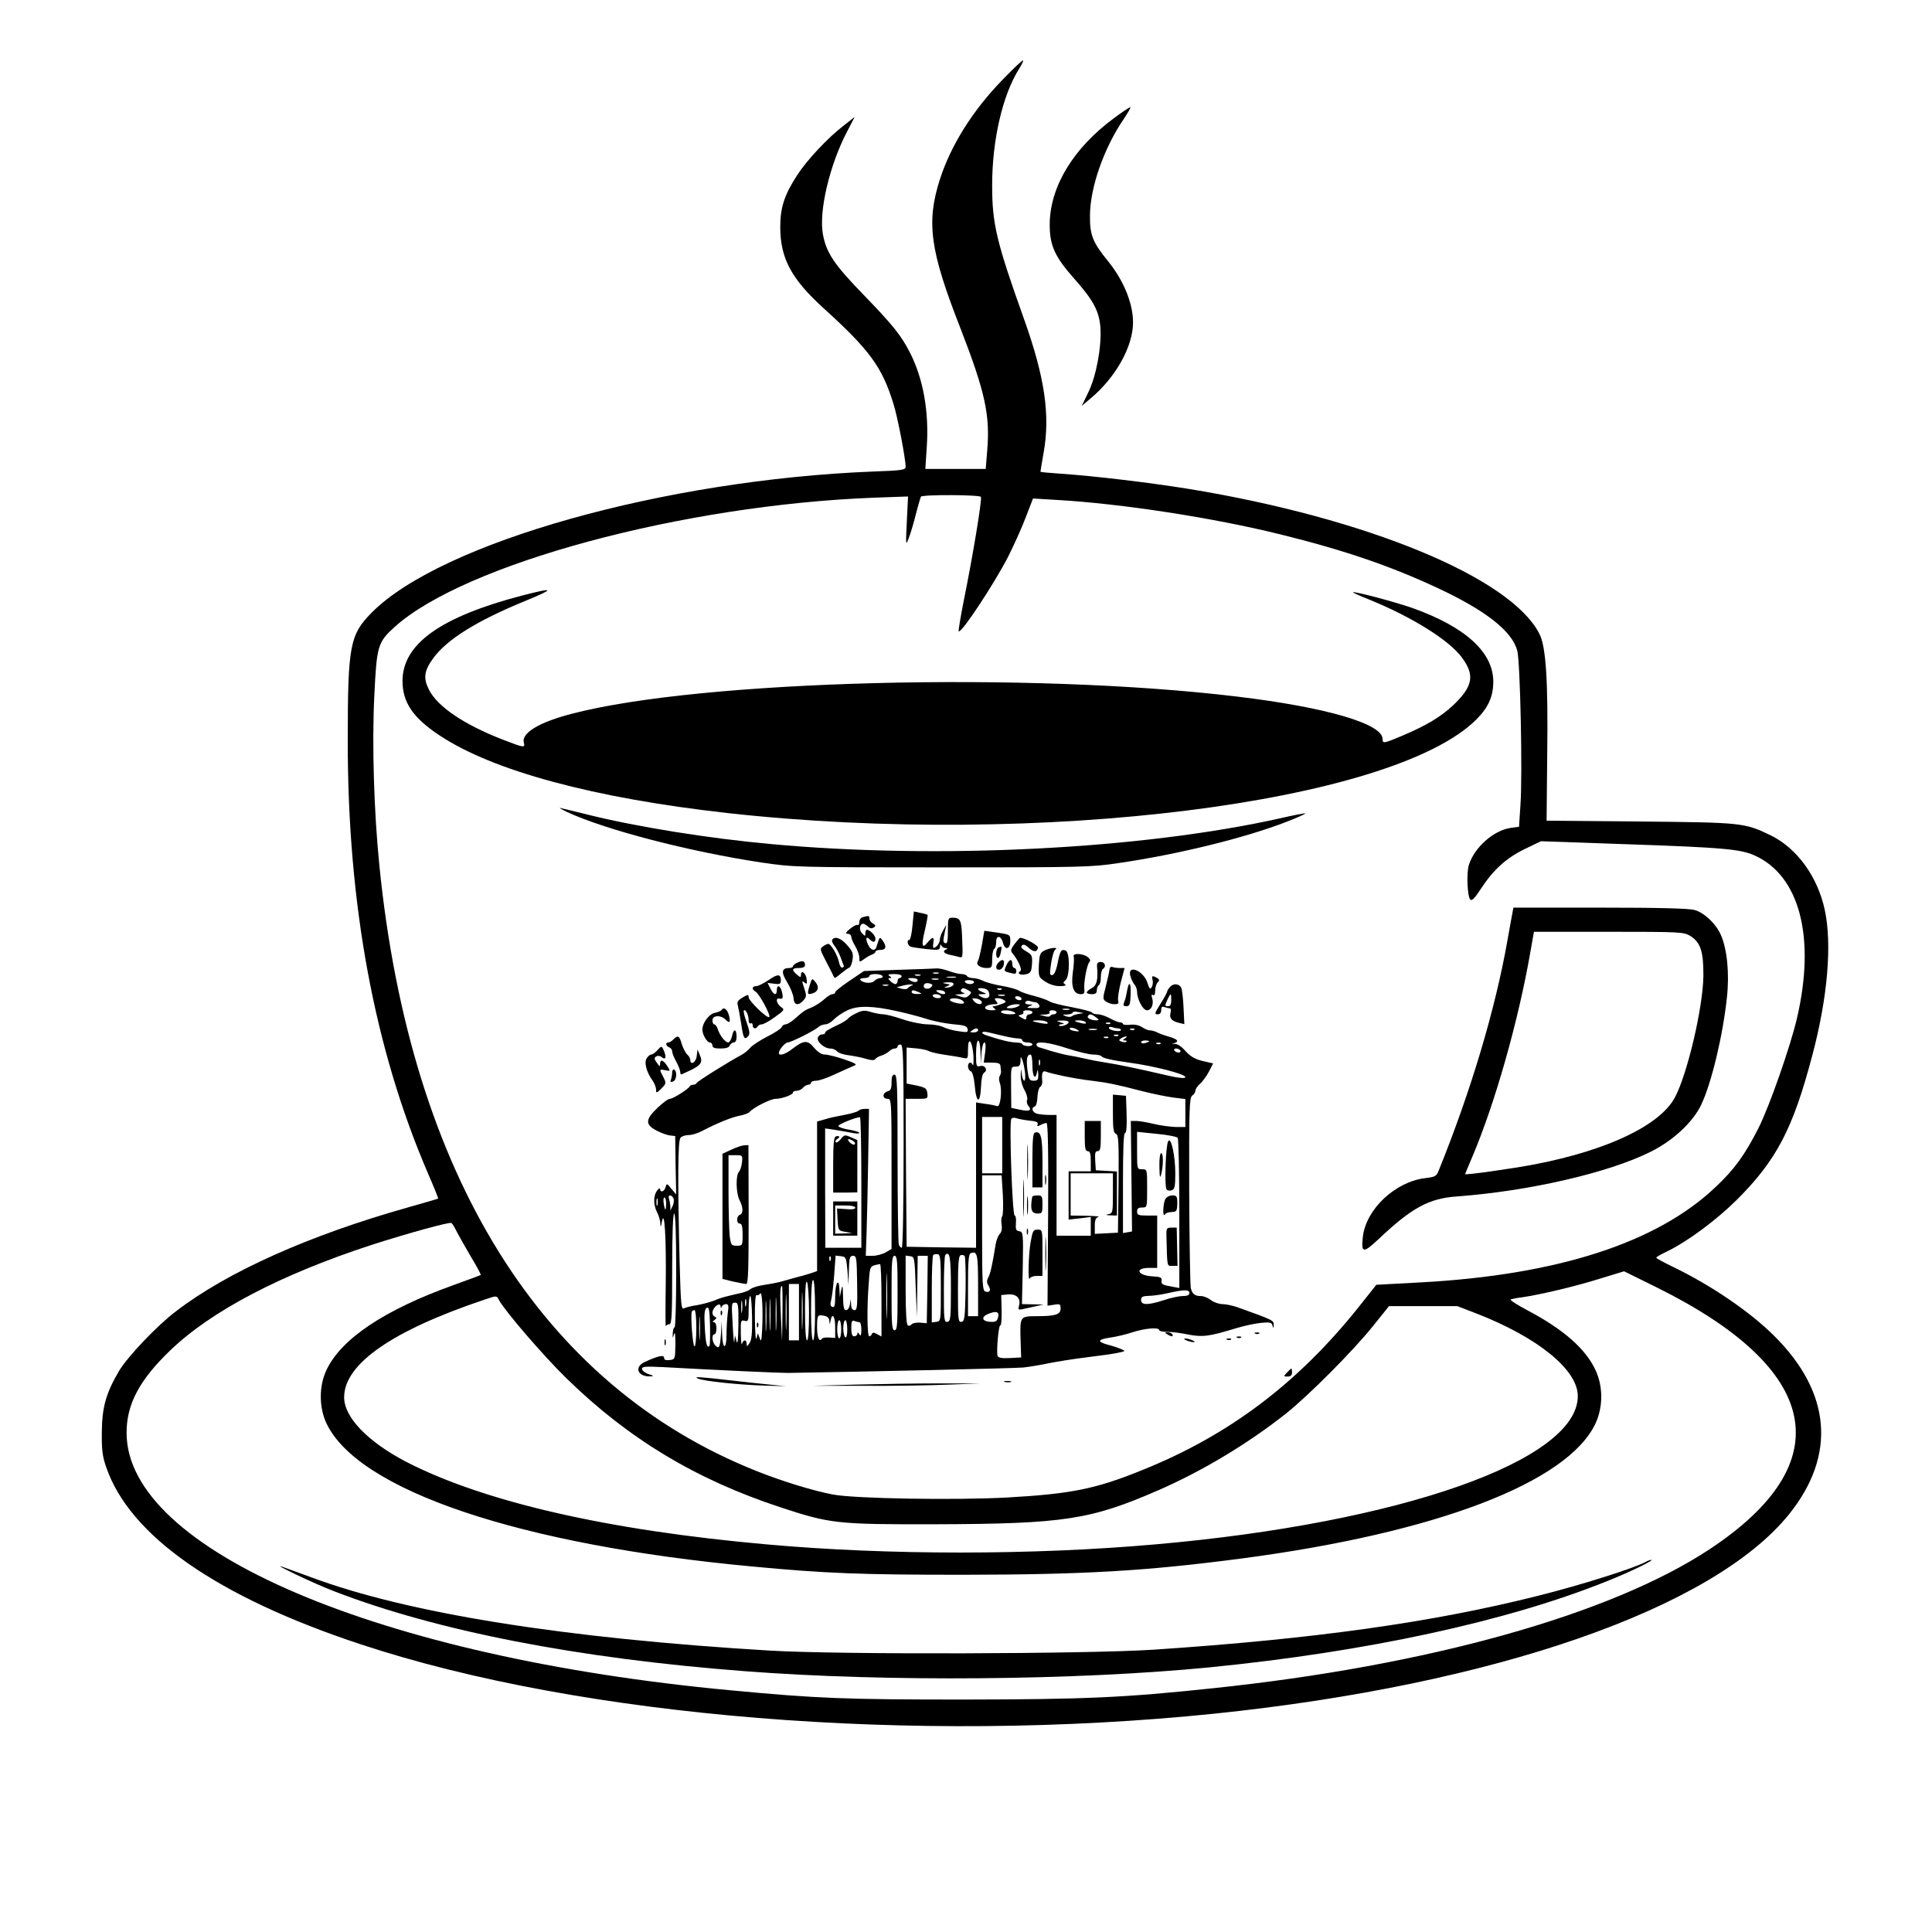 <?xml version="1.0" standalone="no"?>
<!DOCTYPE svg PUBLIC "-//W3C//DTD SVG 20010904//EN"
 "http://www.w3.org/TR/2001/REC-SVG-20010904/DTD/svg10.dtd">
<svg version="1.0" xmlns="http://www.w3.org/2000/svg"
 width="960pt" height="960pt" viewBox="0 0 960 960"
 preserveAspectRatio="xMidYMid meet">

<g transform="translate(0,960) scale(0.1,-0.1)"
fill="#000000" stroke="none">
<path d="M4979 9201 c-145 -149 -254 -323 -308 -490 -69 -214 -51 -353 99
-736 125 -322 151 -437 135 -618 l-7 -87 -150 0 -150 0 7 108 c12 175 -17 338
-82 467 -45 88 -84 137 -227 285 -151 155 -190 213 -207 306 -21 114 33 344
120 510 l38 73 -56 -44 c-79 -61 -181 -170 -229 -244 -65 -100 -85 -162 -85
-261 1 -155 55 -256 217 -403 228 -207 289 -291 345 -472 21 -65 61 -275 61
-314 0 -16 -17 -19 -162 -24 -1035 -41 -2142 -352 -2489 -699 -111 -112 -121
-163 -121 -638 -1 -814 133 -1534 398 -2149 30 -69 53 -126 51 -127 -1 -1 -68
-20 -148 -43 -491 -138 -900 -321 -1155 -517 -94 -71 -240 -225 -283 -297 -64
-109 -84 -179 -85 -302 -1 -90 3 -122 22 -176 117 -341 554 -645 1263 -879
1098 -364 2756 -498 4244 -345 1390 144 2476 521 2855 991 236 294 209 606
-76 888 -121 120 -314 251 -503 342 -45 22 -81 41 -81 45 0 3 21 15 48 28 105
50 249 157 353 260 197 197 278 352 374 716 77 289 99 554 62 725 -36 165
-138 305 -268 369 -131 63 -139 64 -649 69 l-465 4 3 321 c5 376 -6 545 -39
608 -142 279 -856 574 -1738 719 -198 32 -474 65 -638 76 -57 4 -103 8 -103
10 0 2 7 46 16 96 33 186 5 374 -96 658 -139 389 -160 477 -160 669 0 226 52
450 135 581 14 22 22 40 18 40 -5 0 -51 -44 -104 -99z m-105 -2070 c7 -10 -41
-299 -85 -515 -16 -82 -28 -151 -25 -153 12 -12 173 231 245 370 27 54 67 141
87 194 l37 96 116 -7 c321 -18 782 -89 1116 -172 319 -79 545 -157 779 -266
239 -112 368 -213 395 -310 15 -53 27 -619 16 -769 l-7 -107 -43 -6 c-84 -13
-177 -95 -206 -183 -13 -40 -8 -158 7 -173 8 -8 23 8 52 53 63 96 126 153 218
198 l81 39 429 -15 c467 -16 562 -24 631 -55 225 -100 306 -406 212 -810 -33
-141 -137 -438 -191 -545 -67 -132 -119 -205 -213 -293 -291 -277 -785 -437
-1463 -474 l-223 -12 -89 -112 c-301 -377 -643 -635 -1070 -807 -235 -96 -358
-120 -675 -138 -255 -14 -760 -6 -867 15 -96 18 -253 66 -380 117 -1067 425
-1719 1472 -1873 3009 -27 268 -37 603 -25 844 12 247 17 264 100 340 348 314
1433 607 2383 643 l169 6 -6 -124 c-6 -119 -5 -122 9 -84 9 22 25 76 36 120
11 44 23 83 25 87 7 11 292 10 298 -1z m-2603 -3654 c12 -23 44 -79 71 -125
28 -46 48 -85 47 -87 -2 -2 -62 -24 -134 -50 -346 -124 -561 -268 -634 -425
-36 -78 -36 -182 0 -260 155 -335 962 -607 2119 -714 360 -34 535 -41 1045
-41 604 1 905 18 1385 81 965 127 1620 377 1758 671 38 82 38 184 0 265 -49
106 -160 203 -338 297 -51 27 -88 51 -84 54 5 2 32 8 59 11 89 13 267 55 387
93 l118 36 162 -80 c820 -406 914 -871 263 -1301 -490 -324 -1398 -579 -2470
-691 -443 -47 -634 -55 -1235 -56 -588 0 -727 5 -1160 46 -1748 163 -3002 698
-3001 1280 0 142 64 262 217 409 205 197 550 377 1000 524 177 57 387 115 397
109 4 -2 17 -23 28 -46z m209 -338 c30 -55 222 -278 336 -389 307 -300 643
-502 1063 -640 246 -81 280 -85 766 -84 644 2 773 22 1113 170 219 96 442 230
632 380 114 91 338 316 434 437 l78 97 169 0 170 0 91 -35 c308 -119 508 -281
508 -412 0 -321 -885 -631 -2100 -737 -611 -54 -1331 -54 -1930 0 -791 70
-1408 212 -1793 411 -191 100 -307 221 -307 320 0 166 240 332 700 486 59 20
58 20 70 -4z"/>
<path d="M2595 6641 c-405 -106 -594 -240 -595 -424 0 -107 52 -184 184 -271
264 -176 767 -312 1431 -386 1541 -171 3304 49 3721 465 59 59 84 114 84 188
0 147 -140 273 -405 367 -87 30 -286 83 -292 77 -1 -2 34 -18 80 -36 212 -86
398 -202 461 -288 66 -89 55 -144 -45 -239 -62 -57 -128 -97 -247 -148 -97
-41 -102 -42 -102 -18 0 76 -282 158 -725 211 -1029 124 -2660 82 -3301 -85
-164 -42 -254 -96 -241 -144 7 -27 1 -26 -105 15 -191 74 -323 163 -366 247
-30 59 -25 95 22 159 68 92 213 183 451 281 156 64 153 71 -10 29z"/>
<path d="M2818 5565 c190 -88 603 -196 967 -251 158 -23 169 -24 895 -24 689
0 744 1 875 21 297 43 634 126 839 206 52 20 94 39 92 41 -2 2 -56 -8 -120
-23 -691 -155 -1704 -206 -2536 -129 -308 28 -663 85 -905 145 -66 16 -129 32
-140 34 -11 3 4 -6 33 -20z"/>
<path d="M7516 5068 c-3 -13 -14 -77 -26 -143 -60 -340 -181 -746 -341 -1141
-11 -29 -18 -32 -67 -38 -149 -18 -294 -154 -310 -291 -9 -82 1 -84 76 -14
167 158 251 204 392 214 355 26 753 117 962 222 111 55 210 147 251 233 51
107 108 344 128 534 13 119 1 240 -30 310 -24 55 -81 110 -130 124 -26 8 -171
12 -469 12 l-432 0 -4 -22z m882 -118 c52 -32 67 -78 66 -200 -2 -157 -80
-489 -142 -604 -75 -138 -333 -261 -693 -331 -120 -23 -349 -55 -349 -49 0 1
16 39 35 84 112 263 229 672 290 1023 l17 97 372 0 c354 0 372 -1 404 -20z"/>
<path d="M4534 5001 c-3 -39 -11 -71 -15 -71 -15 0 -10 -28 6 -34 8 -3 44 -8
80 -12 59 -6 65 -5 66 12 0 11 3 13 6 7 2 -7 12 -13 21 -14 11 0 12 -2 5 -6
-21 -8 -15 -20 15 -27 15 -3 36 -8 47 -11 19 -6 20 -2 16 87 -3 96 -8 108 -48
108 -22 0 -23 -4 -23 -66 0 -48 -3 -64 -12 -61 -13 4 -13 9 -2 62 l6 30 -16
-29 c-9 -15 -16 -36 -16 -45 0 -17 -18 -41 -31 -41 -3 0 -4 11 -1 25 5 31 -4
32 -28 3 -29 -36 -33 -16 -14 61 9 40 15 73 13 75 -2 2 -18 7 -36 10 l-32 7
-7 -70z"/>
<path d="M4288 5043 c-10 -2 -18 -13 -18 -24 0 -11 -4 -18 -9 -15 -4 3 -21 -6
-37 -19 -23 -19 -25 -25 -11 -25 9 0 17 -7 17 -15 0 -8 9 -29 20 -47 11 -18
20 -44 20 -57 0 -23 1 -23 23 -7 12 9 30 19 40 23 9 3 17 9 17 14 0 5 11 9 25
9 28 0 32 17 11 46 -16 21 -14 22 -31 -31 -7 -24 -29 -17 -42 12 -14 30 -9 43
9 25 17 -17 28 -15 28 4 0 16 -27 43 -42 44 -5 0 -8 -8 -8 -17 0 -16 -1 -16
-16 -1 -17 16 -13 48 5 48 5 0 16 -6 24 -14 9 -9 18 -11 28 -5 12 8 11 11 -3
20 -10 5 -18 17 -18 24 0 15 -2 16 -32 8z"/>
<path d="M4879 4905 c-7 -38 -16 -75 -20 -81 -12 -16 11 -34 43 -34 26 0 28 2
28 44 0 25 5 48 10 51 6 3 10 19 10 35 0 36 25 31 34 -6 10 -37 36 -31 36 9 0
33 0 33 -65 43 l-64 9 -12 -70z"/>
<path d="M4135 4930 c-3 -5 2 -18 11 -29 9 -10 23 -37 31 -58 7 -21 15 -40 16
-43 1 -3 -2 -6 -8 -8 -5 -2 -13 10 -16 26 -7 36 -40 92 -54 92 -5 0 -17 -6
-26 -13 -15 -11 -14 -16 7 -57 13 -25 29 -56 36 -70 6 -14 13 -27 15 -29 1 -2
16 8 32 22 17 14 35 27 41 29 6 2 13 19 16 39 5 31 1 41 -26 72 -31 36 -63 47
-75 27z"/>
<path d="M5041 4909 c-19 -26 -21 -33 -9 -47 29 -36 48 -81 38 -87 -19 -12 0
-23 28 -16 24 6 27 13 30 52 2 40 0 45 -29 62 -23 13 -29 21 -21 29 7 7 17 4
33 -11 25 -23 42 -23 47 0 2 11 -66 49 -89 49 -3 0 -15 -14 -28 -31z"/>
<path d="M4963 4893 c-15 -5 -18 -53 -4 -53 5 0 11 12 14 28 6 31 6 31 -10 25z"/>
<path d="M5190 4877 c-22 -11 -25 -20 -28 -72 -2 -58 -1 -61 31 -82 21 -14 48
-23 73 -23 24 0 34 3 26 9 -10 6 -10 10 3 21 21 18 22 138 0 147 -22 8 -27 0
-40 -64 -7 -36 -17 -57 -26 -58 -13 -2 -14 6 -6 59 5 33 14 64 21 68 19 13
-27 9 -54 -5z"/>
<path d="M5335 4847 c3 -7 1 -42 -4 -77 -10 -73 3 -110 40 -110 15 0 19 6 17
23 -4 32 12 120 24 135 8 9 6 16 -8 27 -24 18 -75 20 -69 2z"/>
<path d="M3963 4817 c-13 -5 -23 -14 -23 -19 0 -4 -8 -8 -18 -8 -38 0 -42 -20
-11 -70 16 -27 31 -62 32 -79 2 -36 24 -41 50 -11 15 18 15 24 3 60 -12 36
-12 39 1 28 12 -10 14 -8 11 17 -3 30 -28 48 -28 21 0 -14 -2 -14 -20 1 -28
24 -25 33 10 33 19 0 30 5 30 14 0 21 -12 25 -37 13z"/>
<path d="M4962 4818 c-18 -18 -15 -40 6 -36 9 2 18 13 20 26 4 24 -7 29 -26
10z"/>
<path d="M5001 4804 c-14 -31 -14 -30 22 -39 21 -6 27 -4 27 9 0 9 -4 16 -10
16 -5 0 -10 9 -10 20 0 28 -15 25 -29 -6z"/>
<path d="M5451 4798 c6 -66 -1 -95 -26 -108 -14 -7 -25 -17 -25 -22 0 -4 11
-8 25 -8 18 0 25 5 25 19 0 11 5 23 10 26 6 3 10 21 10 40 0 19 5 37 10 40 18
11 11 35 -10 35 -15 0 -20 -6 -19 -22z"/>
<path d="M5513 4782 c-1 -10 -9 -47 -18 -82 -16 -61 -16 -65 1 -77 10 -7 29
-13 42 -13 18 0 22 4 18 18 -3 9 3 50 13 90 l19 72 -23 0 c-13 0 -30 2 -37 5
-8 3 -14 -2 -15 -13z"/>
<path d="M4464 4781 l-171 -6 -71 -48 c-40 -27 -72 -52 -72 -58 0 -5 -6 -9
-14 -9 -7 0 -25 -11 -40 -25 -15 -14 -43 -32 -61 -40 -36 -14 -41 -18 -89 -60
-16 -14 -35 -25 -43 -25 -7 0 -16 -6 -19 -14 -3 -7 -35 -29 -72 -47 -37 -19
-75 -44 -85 -56 -9 -12 -30 -28 -45 -36 -60 -32 -217 -130 -220 -138 -2 -5
-10 -9 -17 -9 -7 0 -15 -3 -17 -7 -6 -14 -84 -63 -99 -63 -9 0 -36 -20 -62
-45 -61 -58 -62 -83 -4 -113 23 -12 53 -23 67 -24 l25 -3 2 -145 3 -145 -24
28 c-22 28 -23 28 -29 8 -5 -22 -27 -29 -27 -9 0 6 -7 3 -15 -8 -19 -25 -19
-71 0 -108 8 -15 16 -40 16 -55 1 -22 3 -20 8 9 13 67 22 -83 19 -313 -2 -119
-1 -213 0 -207 2 5 10 10 18 10 12 0 14 44 14 275 0 177 4 275 10 275 6 0 10
-102 10 -286 0 -157 -4 -283 -8 -280 -4 2 -8 -10 -9 -27 -1 -29 -1 -30 6 -7 5
16 7 -2 7 -50 -1 -74 -2 -75 -29 -78 -19 -2 -27 1 -27 11 0 17 -33 9 -97 -21
-54 -25 -34 -74 29 -71 19 1 17 3 -9 11 -18 6 -33 18 -33 26 0 12 16 13 103 9
288 -16 578 -29 622 -29 435 7 1124 23 1170 27 33 4 89 13 125 21 36 7 119 21
185 29 66 8 138 18 160 23 39 8 39 9 15 19 -14 6 -44 16 -68 22 -53 15 -47 26
17 35 27 4 76 15 108 26 61 20 133 26 133 11 0 -5 17 -9 38 -9 20 1 67 -5 105
-13 73 -14 104 -10 242 32 39 12 93 23 122 26 44 4 52 2 56 -14 4 -15 5 -15 6
4 1 22 -3 24 -179 87 -25 9 -60 16 -76 16 -17 0 -43 9 -57 20 -14 11 -36 20
-49 20 -31 0 -44 10 -51 40 -3 14 -7 232 -8 484 -1 411 1 461 15 472 9 6 16
17 16 25 0 7 10 23 23 34 13 11 32 38 44 60 l21 41 -52 12 c-38 9 -60 22 -85
49 -21 24 -41 37 -55 36 -15 -1 -16 0 -3 3 28 9 20 20 -25 33 -24 7 -51 17
-60 22 -10 5 -25 9 -33 9 -9 0 -27 7 -40 16 -15 10 -38 15 -60 12 -19 -2 -35
0 -35 4 0 4 -7 8 -15 8 -8 0 -30 9 -50 20 -20 11 -46 20 -60 20 -13 0 -26 4
-29 9 -3 5 -48 16 -98 26 -51 9 -102 22 -113 29 -11 7 -45 19 -75 27 -30 7
-65 19 -76 26 -12 8 -50 18 -85 24 -35 6 -77 17 -93 25 -16 8 -39 14 -52 14
-13 0 -26 5 -29 10 -3 6 -16 10 -28 10 -12 0 -40 7 -62 15 -22 8 -49 14 -60
13 -11 -1 -97 -4 -191 -7z m199 -18 c-7 -2 -19 -2 -25 0 -7 3 -2 5 12 5 14 0
19 -2 13 -5z m-278 -13 c3 -5 -1 -10 -10 -10 -9 0 -23 -6 -30 -14 -8 -8 -25
-11 -40 -9 -35 7 -42 23 -11 23 14 0 26 5 26 10 0 6 13 10 29 10 17 0 33 -4
36 -10z m95 0 c0 -5 -4 -10 -10 -10 -5 0 -10 -7 -10 -15 0 -8 -5 -15 -11 -15
-6 0 -17 7 -25 15 -12 12 -12 15 -2 15 10 0 9 3 -2 10 -11 7 -5 10 23 10 20 0
37 -4 37 -10z m93 3 c-7 -2 -19 -2 -25 0 -7 3 -2 5 12 5 14 0 19 -2 13 -5z
m175 -10 c-10 -2 -28 -2 -40 0 -13 2 -5 4 17 4 22 1 32 -1 23 -4z m-188 -13
c0 -13 -20 -13 -40 0 -12 8 -9 10 13 10 15 0 27 -4 27 -10z m103 3 c-7 -2 -21
-2 -30 0 -10 3 -4 5 12 5 17 0 24 -2 18 -5z m177 -13 c0 -5 -9 -10 -19 -10
-11 0 -23 5 -26 10 -4 6 5 10 19 10 14 0 26 -4 26 -10z m-213 -25 c-12 -12
-37 -10 -37 4 0 14 11 19 30 14 15 -4 16 -8 7 -18z m111 13 c-3 -7 -15 -14
-29 -15 -22 -2 -22 -2 -4 6 19 8 18 9 -5 13 -21 4 -20 5 8 7 23 1 32 -3 30
-11z m-325 -5 c-7 -2 -19 -2 -25 0 -7 3 -2 5 12 5 14 0 19 -2 13 -5z m117 0
c-8 -3 -17 -10 -20 -14 -3 -5 -17 -5 -30 -2 l-25 7 25 7 c31 9 72 10 50 2z
m281 -23 c17 -10 18 -13 4 -26 -12 -12 -21 -13 -43 -6 l-27 10 30 2 c18 2 23
4 12 7 -9 2 -15 9 -12 14 8 12 12 11 36 -1z m94 2 c6 -4 11 -15 11 -24 2 -20
-22 -24 -46 -8 -12 8 -10 10 10 10 25 1 25 1 3 10 -13 5 -23 12 -23 15 0 8 33
6 45 -3z m72 2 c-3 -3 -12 -4 -19 -1 -8 3 -5 6 6 6 11 1 17 -2 13 -5z m-412
-14 c18 -8 17 -9 -7 -9 -16 -1 -28 4 -28 9 0 12 8 12 35 0z m130 0 c8 -13 -15
-13 -35 0 -12 8 -11 10 7 10 12 0 25 -4 28 -10z m-20 -20 c3 -5 -3 -10 -14
-10 -11 0 -23 5 -26 10 -3 6 3 10 14 10 11 0 23 -4 26 -10z m318 3 c-7 -2 -21
-2 -30 0 -10 3 -4 5 12 5 17 0 24 -2 18 -5z m82 -13 c3 -5 -1 -10 -9 -10 -8 0
-18 5 -21 10 -3 6 1 10 9 10 8 0 18 -4 21 -10z m-295 -10 c8 -5 12 -11 9 -15
-8 -8 -69 6 -69 16 0 12 41 11 60 -1z m98 -7 c5 -18 -23 -16 -39 3 -11 14 -10
15 11 12 13 -1 25 -9 28 -15z m112 7 c11 -7 9 -11 -13 -19 -16 -6 -34 -11 -40
-11 -7 0 -6 -4 3 -10 12 -8 9 -10 -12 -10 -15 0 -29 4 -32 9 -7 10 17 21 46
21 17 0 18 3 8 15 -10 12 -9 15 6 15 11 0 26 -4 34 -10z m155 -10 c7 0 15 -7
19 -15 4 -12 -3 -15 -32 -14 -30 0 -33 2 -17 9 19 8 19 9 -3 9 -14 1 -20 5
-17 12 4 6 14 8 22 5 8 -3 21 -6 28 -6z m-85 -20 c-8 -5 -26 -10 -40 -10 -20
0 -22 2 -10 10 8 5 26 10 40 10 20 0 22 -2 10 -10z m-600 -25 c41 -9 103 -25
138 -36 35 -12 95 -24 135 -28 59 -5 72 -9 75 -24 3 -17 -1 -18 -45 -11 -26 3
-60 13 -75 20 -15 8 -50 14 -77 14 -28 0 -84 11 -125 25 -41 14 -84 25 -97 25
-12 0 -39 5 -60 11 -31 10 -44 9 -73 -5 -19 -9 -38 -21 -41 -26 -4 -6 -21 -17
-38 -26 -62 -29 -77 -39 -77 -46 0 -5 -7 -8 -15 -8 -9 0 -18 -7 -21 -15 -8
-20 32 -55 61 -55 13 0 28 -6 34 -14 7 -8 31 -16 54 -19 23 -3 62 -10 86 -17
28 -9 45 -10 50 -3 3 6 17 14 31 18 13 4 30 14 38 21 7 8 20 14 28 14 8 0 14
5 14 10 0 6 7 10 15 10 13 0 15 -63 15 -505 0 -290 -4 -505 -9 -505 -5 0 -12
7 -15 16 -3 9 -6 202 -6 430 0 361 -2 414 -15 414 -11 0 -15 -11 -15 -39 0
-30 -4 -40 -20 -44 -11 -3 -20 -12 -20 -21 0 -9 8 -16 20 -16 20 0 20 -7 20
-373 l0 -373 -29 -17 c-16 -9 -45 -17 -64 -17 l-35 0 4 118 c2 64 6 228 8 365
l4 247 -22 0 c-12 0 -26 -4 -32 -10 -5 -5 -37 -14 -69 -20 -33 -6 -77 -15 -97
-22 l-38 -11 0 -372 0 -371 -32 -11 c-18 -6 -53 -16 -78 -22 -25 -7 -58 -16
-75 -21 -16 -4 -52 -11 -80 -15 -27 -4 -57 -13 -65 -20 -8 -7 -28 -15 -45 -19
-87 -20 -103 -24 -135 -38 -20 -8 -58 -18 -85 -23 -28 -4 -57 -11 -66 -16 -14
-7 -16 16 -22 224 -10 409 -9 608 4 623 6 8 25 14 41 14 16 0 46 9 66 20 75
39 148 69 187 76 22 4 45 13 50 19 17 21 104 65 129 65 31 0 86 20 86 31 0 5
8 9 19 9 10 0 24 7 31 15 7 8 19 15 26 15 8 0 14 5 14 10 0 6 12 10 26 10 14
0 58 15 97 34 40 18 81 37 92 41 16 6 5 12 -50 31 -38 13 -82 24 -96 24 -17 0
-35 12 -54 34 -32 39 -51 38 -107 -5 -35 -28 -68 -38 -68 -21 0 15 31 52 44
52 16 0 136 60 154 78 7 6 22 12 33 12 11 0 30 11 43 25 13 13 43 34 67 45 51
24 124 23 249 -5z m853 8 c-7 -2 -21 -2 -30 0 -10 3 -4 5 12 5 17 0 24 -2 18
-5z m-273 -13 c11 -7 6 -10 -22 -10 -20 0 -40 5 -43 10 -8 13 45 13 65 0z m90
0 c0 -5 -7 -10 -15 -10 -8 0 -15 -7 -15 -15 0 -13 -4 -14 -22 -3 -20 11 -21
13 -5 16 9 2 15 8 12 13 -4 5 5 9 19 9 14 0 26 -4 26 -10z m120 0 c0 -5 -6
-10 -14 -10 -8 0 -16 -4 -18 -8 -1 -5 -14 -5 -28 -1 l-25 7 28 1 c16 1 26 5
22 11 -3 6 3 10 14 10 12 0 21 -4 21 -10z m110 -8 c-14 -2 -29 -7 -35 -12 -5
-4 -19 -4 -30 1 -17 7 -17 8 8 8 15 1 27 5 27 10 0 4 12 6 28 2 l27 -5 -25 -4z
m86 -17 c16 -12 17 -14 2 -15 -25 0 -49 11 -42 21 7 13 17 11 40 -6z m-241
-26 c5 -7 -5 -8 -32 -3 -51 9 -54 14 -10 14 20 0 39 -5 42 -11z m105 2 c0 -12
-39 -25 -47 -17 -4 3 2 6 13 7 15 1 13 3 -6 9 -24 8 -23 8 8 9 17 1 32 -3 32
-8z m85 -1 c4 -7 -3 -8 -22 -4 -38 9 -42 14 -10 14 14 0 29 -5 32 -10z m122
-6 c-3 -3 -12 -4 -19 -1 -8 3 -5 6 6 6 11 1 17 -2 13 -5z m-157 -38 c0 -2 -11
-1 -25 2 -14 2 -22 8 -19 13 4 8 44 -6 44 -15z m196 14 c8 0 14 -4 14 -8 0 -5
-13 -7 -30 -4 -16 2 -30 9 -30 14 0 6 7 7 16 4 9 -3 22 -6 30 -6z m-696 -10
c0 -5 -10 -10 -22 -10 -19 0 -20 2 -8 10 19 13 30 13 30 0z m588 3 c-10 -2
-26 -2 -35 0 -10 3 -2 5 17 5 19 0 27 -2 18 -5z m189 1 c-3 -3 -12 -4 -19 -1
-8 3 -5 6 6 6 11 1 17 -2 13 -5z m-644 -33 c26 -6 56 -11 67 -11 11 0 20 -4
20 -10 0 -5 11 -10 25 -10 14 0 25 -4 25 -10 0 -5 -11 -9 -25 -8 -14 1 -25 6
-25 10 0 4 -15 8 -32 8 -29 1 -73 11 -145 35 -35 11 -27 24 10 15 17 -4 53
-13 80 -19z m564 3 c-3 -3 -12 -4 -19 -1 -8 3 -5 6 6 6 11 1 17 -2 13 -5z
m-50 -10 c-3 -3 -12 -4 -19 -1 -8 3 -5 6 6 6 11 1 17 -2 13 -5z m83 -4 c-12
-8 -12 -10 -1 -10 8 0 12 -3 8 -6 -3 -4 -14 -3 -24 0 -15 6 -15 8 -3 16 8 6
20 10 25 10 6 0 3 -5 -5 -10z m-753 -87 c1 -32 0 -52 -3 -45 -9 19 -24 14 -24
-7 0 -10 6 -21 14 -24 8 -3 15 -29 19 -67 8 -96 28 -99 32 -4 1 33 7 59 15 64
20 12 5 39 -19 33 -20 -5 -21 -1 -21 61 0 81 19 89 22 9 l2 -58 3 53 c2 28 9
52 14 52 7 0 8 -18 4 -50 l-7 -50 41 0 c29 0 41 -4 42 -15 1 -8 2 -21 3 -27 1
-7 -2 -18 -6 -24 -5 -6 -5 -22 0 -35 13 -35 3 -122 -13 -115 -7 2 -33 8 -59
11 l-46 7 0 -361 0 -361 -172 2 -173 3 -3 368 -2 367 56 0 c54 0 55 0 52 27
-3 25 -9 29 -53 39 l-50 10 0 90 0 89 45 -4 c25 -2 54 -8 64 -13 10 -6 46 -14
80 -19 34 -5 73 -11 89 -15 27 -6 27 -6 27 42 0 69 22 42 27 -33z m873 73 c0
-2 -9 -6 -20 -9 -11 -3 -20 -1 -20 4 0 5 9 9 20 9 11 0 20 -2 20 -4z m-404
-36 c49 -16 106 -30 126 -30 20 0 39 -4 42 -9 6 -9 49 -19 136 -31 126 -17
280 -57 280 -72 0 -9 -41 -4 -115 14 -102 24 -225 50 -280 58 -33 5 -80 14
-105 20 -25 6 -61 13 -80 16 -19 3 -57 13 -85 21 -27 9 -56 17 -62 19 -7 2
-13 8 -13 14 0 19 66 10 156 -20z m461 24 c-3 -3 -12 -4 -19 -1 -8 3 -5 6 6 6
11 1 17 -2 13 -5z m98 -34 c3 -5 -1 -10 -9 -10 -8 0 -18 5 -21 10 -3 6 1 10 9
10 8 0 18 -4 21 -10z m-735 -75 c0 -55 15 -75 23 -32 3 16 5 13 6 -10 1 -28
-2 -33 -23 -33 -21 0 -24 6 -31 55 -6 54 -2 75 16 75 5 0 9 -25 9 -55z m-37
-32 c3 -24 1 -43 -3 -43 -5 0 -11 15 -13 33 -4 32 -4 32 -5 -5 -1 -21 6 -52
18 -73 11 -19 17 -42 14 -50 -4 -8 -1 -22 6 -30 19 -23 5 -29 -42 -19 l-43 9
-1 103 c-1 101 -1 102 22 102 19 0 24 5 25 28 0 23 1 24 8 7 5 -11 11 -39 14
-62z m74 35 c-3 -7 -5 -2 -5 12 0 14 2 19 5 13 2 -7 2 -19 0 -25z m118 -55
c39 -8 102 -19 140 -23 81 -10 124 -19 255 -53 52 -13 121 -27 153 -31 l57 -7
0 -70 0 -69 -47 0 c-27 1 -75 7 -108 15 -33 8 -73 15 -88 15 l-28 0 3 -274 3
-275 -22 -4 -23 -4 0 248 c0 165 3 249 10 249 7 0 10 33 8 93 l-3 92 -32 3
-33 3 0 -94 c0 -76 3 -96 15 -101 13 -5 15 -39 13 -248 l-3 -243 -57 -3 -58
-3 0 40 c0 29 5 41 18 44 9 3 -18 5 -60 6 l-78 1 0 105 0 105 105 0 105 0 0
-99 c0 -95 -1 -100 -22 -104 -17 -3 -14 -5 10 -6 l32 -1 0 109 0 110 -52 3
-53 3 -3 48 c-2 37 0 47 12 47 13 0 16 14 16 75 l0 75 -40 0 -40 0 0 -75 c0
-60 3 -75 15 -75 11 0 15 -12 15 -50 l0 -50 -55 0 -55 0 0 -120 0 -120 55 6
55 7 0 -47 0 -46 -85 0 -85 0 0 300 0 300 -37 0 c-21 0 -48 3 -60 6 -24 7 -31
30 -11 36 7 3 12 23 13 47 1 23 7 46 13 50 7 4 12 16 11 27 -4 43 1 56 19 49
9 -4 49 -14 87 -22z m-1005 -528 l0 -325 -89 0 -90 0 -1 296 0 297 42 -6 c24
-4 62 -10 86 -15 23 -5 42 -6 42 -1 0 4 -23 11 -52 16 -28 4 -52 13 -52 18 -1
8 79 41 107 44 4 1 7 -145 7 -324z m700 185 l0 -140 -50 0 -50 0 0 140 0 140
50 0 50 0 0 -140z m133 122 c36 -3 47 -8 43 -19 -4 -10 -1 -11 14 -3 10 5 24
10 30 10 7 0 10 -132 8 -454 l-3 -454 33 5 c29 5 32 3 32 -19 0 -30 -26 -38
-119 -38 -82 0 -83 -2 -80 -111 l3 -94 -56 -3 c-39 -2 -57 1 -61 10 -7 21 5
158 14 153 4 -3 7 30 6 72 l-2 78 33 3 c41 4 65 -18 56 -53 -6 -23 -4 -25 17
-20 13 3 42 9 64 14 l40 9 -53 1 -54 1 4 180 c3 173 2 179 -17 182 -17 3 -19
9 -17 41 2 20 -1 37 -6 37 -12 0 -28 463 -17 480 4 6 14 8 24 4 9 -3 38 -9 64
-12z m739 -86 c4 -6 8 -176 8 -378 l0 -368 -32 6 c-53 9 -59 13 -56 31 2 15
-6 19 -47 21 -75 5 -88 42 -14 42 l39 0 0 130 0 130 -50 0 c-43 0 -50 3 -50
20 0 15 7 20 25 20 25 0 25 0 25 95 0 95 0 95 -25 95 -25 0 -25 0 -25 93 l0
93 98 -10 c53 -5 100 -14 104 -20z m-869 -283 c3 -54 1 -102 -3 -107 -5 -4 -6
-23 -3 -40 3 -21 0 -38 -9 -47 -8 -8 -18 -32 -21 -54 -17 -104 -26 -145 -37
-164 -8 -15 -7 -26 2 -40 14 -23 6 -36 -17 -28 -13 6 -15 44 -15 292 l0 285
49 0 48 0 6 -97z m-1636 -19 c3 -8 1 -25 -5 -37 l-11 -22 0 22 c-1 12 -4 28
-7 37 -3 9 -1 16 5 16 7 0 14 -7 18 -16z m-80 -31 c-3 -10 -5 -4 -5 12 0 17 2
24 5 18 2 -7 2 -21 0 -30z m43 7 c0 -16 -2 -30 -4 -30 -2 0 -6 14 -8 30 -3 17
-1 30 4 30 4 0 8 -13 8 -30z m1550 -406 l0 -154 -25 0 -25 0 0 154 c0 115 3
155 13 159 33 12 37 -3 37 -159z m-185 -14 c0 -163 0 -165 -22 -168 l-23 -3 0
164 c0 90 3 167 7 171 4 4 14 5 23 4 13 -3 15 -27 15 -168z m50 -1 c0 -148 -2
-164 -17 -167 -17 -3 -18 10 -18 161 0 90 3 167 7 171 22 22 28 -10 28 -165z
m73 -5 c-3 -142 -5 -159 -20 -162 -17 -3 -18 10 -18 161 0 123 3 167 13 170 6
2 15 1 20 -3 4 -3 6 -78 5 -166z m-671 144 c-3 -8 -6 -5 -6 6 -1 11 2 17 5 13
3 -3 4 -12 1 -19z m84 -53 l5 -70 2 73 c2 63 4 72 21 72 17 0 18 -11 20 -135
2 -117 0 -135 -13 -135 -10 0 -17 10 -17 28 l-2 27 -4 -27 c-2 -16 -11 -28
-19 -28 -11 0 -14 16 -15 68 -1 55 -3 61 -9 32 l-7 -35 -2 38 c-2 62 -21 32
-21 -33 0 -47 -3 -58 -14 -54 -10 4 -12 13 -6 34 4 15 11 71 15 124 l7 97 27
-3 c25 -3 26 -7 32 -73z m249 -110 c0 -158 -2 -185 -15 -185 -13 0 -15 27 -15
185 0 158 2 185 15 185 13 0 15 -27 15 -185z m90 30 l6 -150 2 153 2 152 25 0
25 0 -2 -167 -3 -168 -34 3 c-19 1 -38 -3 -42 -9 -4 -6 -12 -8 -18 -5 -7 5
-11 63 -11 177 l0 170 23 -3 c21 -3 22 -7 27 -153z m-143 -137 c-1 -51 -3 -10
-3 92 0 102 2 143 3 93 2 -51 2 -135 0 -185z m-27 72 l0 -181 -22 12 c-16 9
-23 9 -26 0 -2 -6 -8 -11 -13 -11 -10 0 -12 147 -2 267 6 86 4 82 56 92 4 0 7
-80 7 -179z m-360 -62 c0 -86 -4 -138 -10 -138 -6 0 -10 57 -10 153 0 102 4
147 10 137 5 -8 10 -77 10 -152z m30 12 c0 -93 -4 -150 -10 -150 -6 0 -10 57
-10 150 0 93 4 150 10 150 6 0 10 -57 10 -150z m-63 -77 c-1 -43 -3 -10 -3 72
0 83 2 118 3 78 2 -40 2 -107 0 -150z m-80 -5 c-1 -40 -3 -8 -3 72 0 80 2 112
3 73 2 -40 2 -106 0 -145z m63 72 l0 -140 -25 0 -25 0 0 140 0 140 25 0 25 0
0 -140z m-82 -7 l-2 -138 -6 125 c-5 116 -4 150 6 150 2 0 3 -62 2 -137z m-31
-70 c-2 -38 -3 -7 -3 67 0 74 1 105 3 68 2 -38 2 -98 0 -135z m-30 0 c-2 -37
-3 -9 -3 62 0 72 1 102 3 68 2 -34 2 -93 0 -130z m2083 172 c0 -10 -10 -15
-33 -15 -19 0 -60 -9 -93 -20 -79 -26 -114 -26 -114 0 0 16 7 20 38 21 20 0
64 6 97 14 81 18 105 18 105 0z m-2123 -182 c-3 -54 -5 -63 -12 -43 l-9 25 -7
-25 c-4 -14 -7 30 -8 98 -1 74 3 121 8 117 5 -3 13 0 18 7 10 16 15 -83 10
-179z m20 5 c-2 -35 -3 -7 -3 62 0 69 1 97 3 63 2 -35 2 -91 0 -125z m-70 55
c1 -78 -2 -112 -13 -127 -12 -18 -14 -18 -14 -3 0 22 -17 22 -23 0 -3 -10 -5
13 -6 51 -1 64 0 68 19 63 18 -5 20 0 20 59 0 35 3 64 8 64 4 0 8 -48 9 -107z
m-50 30 c-2 -16 -4 -5 -4 22 0 28 2 40 4 28 2 -13 2 -35 0 -50z m20 30 c-3
-10 -5 -4 -5 12 0 17 2 24 5 18 2 -7 2 -21 0 -30z m-38 -97 c-1 -73 -4 -101
-9 -81 l-8 30 -3 -30 c-2 -16 -5 17 -8 75 -7 120 -7 117 14 117 13 0 15 -17
14 -111z m-88 92 c0 -10 2 -10 6 0 2 6 12 12 20 12 13 0 15 -8 9 -46 -3 -26
-6 -73 -6 -105 0 -79 -20 -76 -22 4 l-2 62 -3 -55 c-5 -75 -9 -85 -28 -66 -17
16 -20 56 -5 56 6 0 10 14 10 30 0 17 -5 30 -12 30 -9 0 -8 4 2 11 11 8 12 12
3 16 -7 2 -13 11 -13 19 0 28 39 58 41 32z m-56 -196 c-12 -13 -19 14 -23 94
-4 66 -1 88 9 95 12 7 15 -9 17 -88 1 -52 0 -98 -3 -101z m-65 88 c0 -49 -4
-90 -9 -90 -9 0 -21 156 -13 173 2 4 7 7 13 7 5 0 9 -40 9 -90z m17 -47 c-2
-27 -3 -5 -3 47 0 52 1 74 3 48 2 -27 2 -69 0 -95z m1479 91 c-4 -10 -16 -14
-38 -12 -44 4 -43 28 2 43 37 13 49 3 36 -31z m-835 -8 c2 -20 2 -20 6 2 8 42
23 22 23 -32 l0 -54 -31 2 c-16 1 -32 -1 -35 -6 -13 -20 -24 7 -24 56 0 61 2
65 35 58 17 -3 25 -11 26 -26z m59 -41 c0 -25 -4 -45 -10 -45 -5 0 -10 20 -10
45 0 25 5 45 10 45 6 0 10 -20 10 -45z m30 -1 c0 -27 -4 -43 -10 -39 -5 3 -10
24 -10 46 0 21 5 39 10 39 6 0 10 -21 10 -46z m61 36 c5 0 9 -17 9 -37 0 -28
-3 -34 -10 -23 -6 10 -10 11 -10 3 0 -7 -7 -13 -15 -13 -11 0 -15 11 -15 41 0
33 3 40 16 35 9 -3 20 -6 25 -6z"/>
<path d="M3633 3887 l-43 -20 0 -311 0 -311 53 -13 c29 -6 58 -12 65 -12 10 0
12 77 12 345 l-1 345 -22 -1 c-12 -1 -41 -11 -64 -22z m54 -62 c-2 -20 -9 -41
-15 -47 -17 -17 -15 -108 3 -142 18 -35 19 -65 2 -72 -18 -6 -19 -44 -1 -44
10 0 14 -14 14 -55 0 -54 -1 -55 -29 -55 -26 0 -29 3 -35 46 -3 26 -6 127 -6
225 l0 179 35 0 c35 0 35 -1 32 -35z"/>
<path d="M4153 3953 c-10 -3 -13 -41 -13 -142 l0 -137 60 0 60 1 0 130 0 130
-32 14 c-29 13 -33 13 -50 -9 -10 -12 -22 -20 -25 -16 -4 4 -1 11 7 16 17 10
11 19 -7 13z m87 -23 c8 -5 11 -12 7 -16 -4 -4 -15 0 -24 9 -18 18 -8 23 17 7z"/>
<path d="M4140 3545 l0 -85 60 0 60 0 0 85 0 85 -60 0 -60 0 0 -85z m110 54
c0 -7 -17 -10 -45 -7 l-46 3 3 -55 c3 -54 3 -55 38 -61 l35 -6 -42 -2 -43 -1
0 70 0 70 50 0 c30 0 50 -4 50 -11z"/>
<path d="M5142 3972 c-9 -3 -12 -40 -12 -138 l0 -134 25 0 25 0 0 126 c0 126
-8 156 -38 146z"/>
<path d="M5104 3825 c0 -77 2 -107 3 -67 2 40 2 103 0 140 -2 37 -3 4 -3 -73z"/>
<path d="M5084 3645 c0 -82 2 -115 3 -72 2 43 2 110 0 150 -1 40 -3 5 -3 -78z"/>
<path d="M5193 3735 c0 -22 2 -30 4 -17 2 12 2 30 0 40 -3 9 -5 -1 -4 -23z"/>
<path d="M5103 3610 c0 -41 2 -58 4 -37 2 20 2 54 0 75 -2 20 -4 3 -4 -38z"/>
<path d="M5129 3653 c-11 -63 -4 -83 27 -83 22 0 24 4 24 45 0 41 -2 45 -25
45 -14 0 -26 -3 -26 -7z"/>
<path d="M5102 3480 c0 -14 2 -19 5 -12 2 6 2 18 0 25 -3 6 -5 1 -5 -13z"/>
<path d="M5194 3370 c0 -74 1 -105 3 -67 2 37 2 97 0 135 -2 37 -3 6 -3 -68z"/>
<path d="M5121 3427 c-11 -62 -14 -204 -4 -179 2 6 18 12 34 12 l29 0 0 115
c0 115 0 115 -24 115 -22 0 -25 -6 -35 -63z"/>
<path d="M5805 3930 c-13 -20 -20 -229 -8 -241 5 -5 17 -7 26 -3 14 5 17 20
17 83 0 88 -21 184 -35 161z"/>
<path d="M5761 3803 c1 -53 3 -61 9 -38 11 45 11 105 0 105 -6 0 -10 -28 -9
-67z"/>
<path d="M5790 3641 c-11 -22 -14 -92 -2 -76 4 6 13 10 20 11 6 1 19 2 27 3
11 1 15 13 15 41 0 36 -3 40 -25 40 -14 0 -29 -8 -35 -19z"/>
<path d="M5796 3457 c4 -157 2 -147 29 -147 l26 0 -2 95 -2 95 -26 0 c-24 0
-26 -3 -25 -43z"/>
<path d="M3761 3014 c0 -11 3 -14 6 -6 3 7 2 16 -1 19 -3 4 -6 -2 -5 -13z"/>
<path d="M3581 3074 c0 -11 3 -14 6 -6 3 7 2 16 -1 19 -3 4 -6 -2 -5 -13z"/>
<path d="M5616 4753 c4 -16 13 -35 20 -44 8 -8 14 -25 14 -36 0 -38 29 -93 49
-93 23 0 35 31 26 61 -5 15 -4 19 4 15 7 -5 11 3 11 21 0 16 6 35 12 41 10 10
10 15 -2 22 -23 14 -29 12 -23 -9 3 -11 1 -27 -4 -36 -8 -13 -12 -9 -22 23
-20 59 -98 91 -85 35z"/>
<path d="M3819 4730 c-24 -16 -52 -30 -61 -30 -22 0 -24 -16 -4 -27 19 -11 78
-120 68 -127 -11 -7 -102 81 -102 99 0 14 -4 14 -31 -2 -23 -14 -28 -23 -23
-38 3 -11 11 -53 17 -92 11 -75 16 -83 36 -60 8 10 5 27 -9 67 -11 30 -17 56
-14 59 8 9 24 -22 24 -47 0 -13 4 -20 10 -17 6 3 10 -1 10 -9 0 -18 16 -21 25
-6 3 6 13 10 21 10 7 0 37 16 64 36 49 35 50 37 30 51 -22 16 -28 46 -7 41 17
-4 20 3 12 35 -8 31 -25 36 -25 7 0 -29 -16 -25 -32 8 l-14 28 33 -4 c28 -4
33 -1 33 16 0 33 -15 34 -61 2z"/>
<path d="M4023 4703 c-13 -43 -12 -47 15 -39 28 9 34 32 14 56 -17 21 -17 21
-29 -17z"/>
<path d="M5605 4698 c-2 -7 -5 -24 -8 -38 -2 -14 -8 -33 -12 -42 -5 -14 -2
-18 12 -18 16 0 19 9 21 55 2 51 -4 71 -13 43z"/>
<path d="M5813 4695 c-7 -8 -13 -17 -13 -21 0 -4 -13 -29 -30 -56 -35 -56 -35
-58 -15 -58 9 0 15 9 15 21 0 15 4 19 16 15 9 -3 20 -6 26 -6 6 0 8 -10 4 -24
-6 -26 6 -40 44 -49 l25 -6 -4 82 c-2 45 -7 90 -12 100 -12 20 -39 22 -56 2z
m7 -65 c0 -20 -5 -30 -15 -30 -18 0 -18 2 -3 35 15 32 18 32 18 -5z"/>
<path d="M3586 4582 c-3 -5 -19 -12 -35 -15 -28 -6 -61 -50 -61 -83 0 -24 23
-64 37 -64 7 0 13 -7 13 -15 0 -11 11 -15 40 -15 27 0 43 5 46 15 4 8 12 15
20 15 9 0 14 11 14 30 0 17 -4 30 -9 30 -5 0 -11 -13 -14 -30 -4 -16 -12 -30
-19 -30 -15 1 -42 35 -52 68 -4 12 -12 22 -17 22 -5 0 -9 9 -9 20 0 25 41 28
65 4 21 -21 26 -15 17 21 -8 30 -26 43 -36 27z"/>
<path d="M3346 4435 c-8 -8 -19 -15 -25 -15 -16 0 -13 -17 4 -24 8 -3 15 -12
15 -20 0 -9 9 -31 20 -51 11 -20 20 -43 20 -51 0 -9 3 -14 8 -12 4 2 23 11 43
20 52 25 62 40 47 74 l-12 29 -4 -32 c-3 -32 -32 -49 -32 -19 0 7 -7 19 -15
26 -8 7 -20 30 -27 51 -12 43 -19 47 -42 24z"/>
<path d="M3265 4380 c-10 -11 -23 -20 -29 -20 -6 0 -16 -8 -23 -19 -13 -21 -1
-68 30 -111 9 -13 17 -33 17 -44 0 -19 2 -19 26 5 25 25 25 27 10 57 -21 40
-21 40 10 34 26 -5 26 -5 9 22 -20 30 -35 34 -35 9 0 -14 -3 -13 -16 6 -14 19
-14 25 -3 32 8 4 19 3 26 -3 19 -16 25 -5 14 26 -13 31 -13 31 -36 6z"/>
<path d="M3340 4271 c0 -10 -3 -27 -6 -35 -5 -12 -2 -15 10 -10 18 7 22 49 6
59 -5 3 -10 -3 -10 -14z"/>
<path d="M5800 2970 c20 -13 33 -13 25 0 -3 6 -14 10 -23 10 -15 0 -15 -2 -2
-10z"/>
<path d="M6238 2973 c7 -3 16 -2 19 1 4 3 -2 6 -13 5 -11 0 -14 -3 -6 -6z"/>
<path d="M6148 2953 c7 -3 16 -2 19 1 4 3 -2 6 -13 5 -11 0 -14 -3 -6 -6z"/>
<path d="M3302 2930 c0 -14 2 -19 5 -12 2 6 2 18 0 25 -3 6 -5 1 -5 -13z"/>
<path d="M5895 2940 c11 -5 27 -9 35 -9 9 0 8 4 -5 9 -11 5 -27 9 -35 9 -9 0
-8 -4 5 -9z"/>
<path d="M6098 2943 c7 -3 16 -2 19 1 4 3 -2 6 -13 5 -11 0 -14 -3 -6 -6z"/>
<path d="M6395 2780 c-18 -19 -17 -20 3 -20 15 0 22 6 22 20 0 11 -2 20 -3 20
-2 0 -12 -9 -22 -20z"/>
<path d="M3468 2750 c30 -13 200 -31 332 -35 l105 -3 -90 9 c-49 5 -128 13
-175 19 -167 19 -197 21 -172 10z"/>
<path d="M4993 2733 c9 -2 23 -2 30 0 6 3 -1 5 -18 5 -16 0 -22 -2 -12 -5z"/>
<path d="M4250 2720 l-215 -6 260 0 c143 -1 332 2 420 6 l160 6 -205 0 c-113
0 -302 -3 -420 -6z"/>
<path d="M8179 1840 c-52 -30 -322 -116 -539 -170 -524 -132 -1111 -214 -1905
-267 -331 -22 -1565 -25 -1905 -5 -1024 61 -1802 185 -2285 365 -66 24 -129
47 -140 51 -68 24 160 -85 253 -120 511 -198 1215 -335 2042 -398 699 -54
1646 -46 2310 19 778 77 1479 228 1977 429 111 44 236 105 218 105 -5 0 -17
-4 -26 -9z"/>
<path d="M5534 9012 c-200 -148 -315 -337 -318 -522 -1 -108 23 -163 122 -275
95 -107 124 -161 130 -244 6 -95 -21 -242 -61 -322 l-32 -66 45 38 c125 105
210 258 210 377 0 95 -47 209 -124 304 -77 94 -91 131 -90 228 1 139 69 334
168 479 20 30 35 56 33 58 -3 2 -40 -23 -83 -55z"/>
</g>
</svg>
